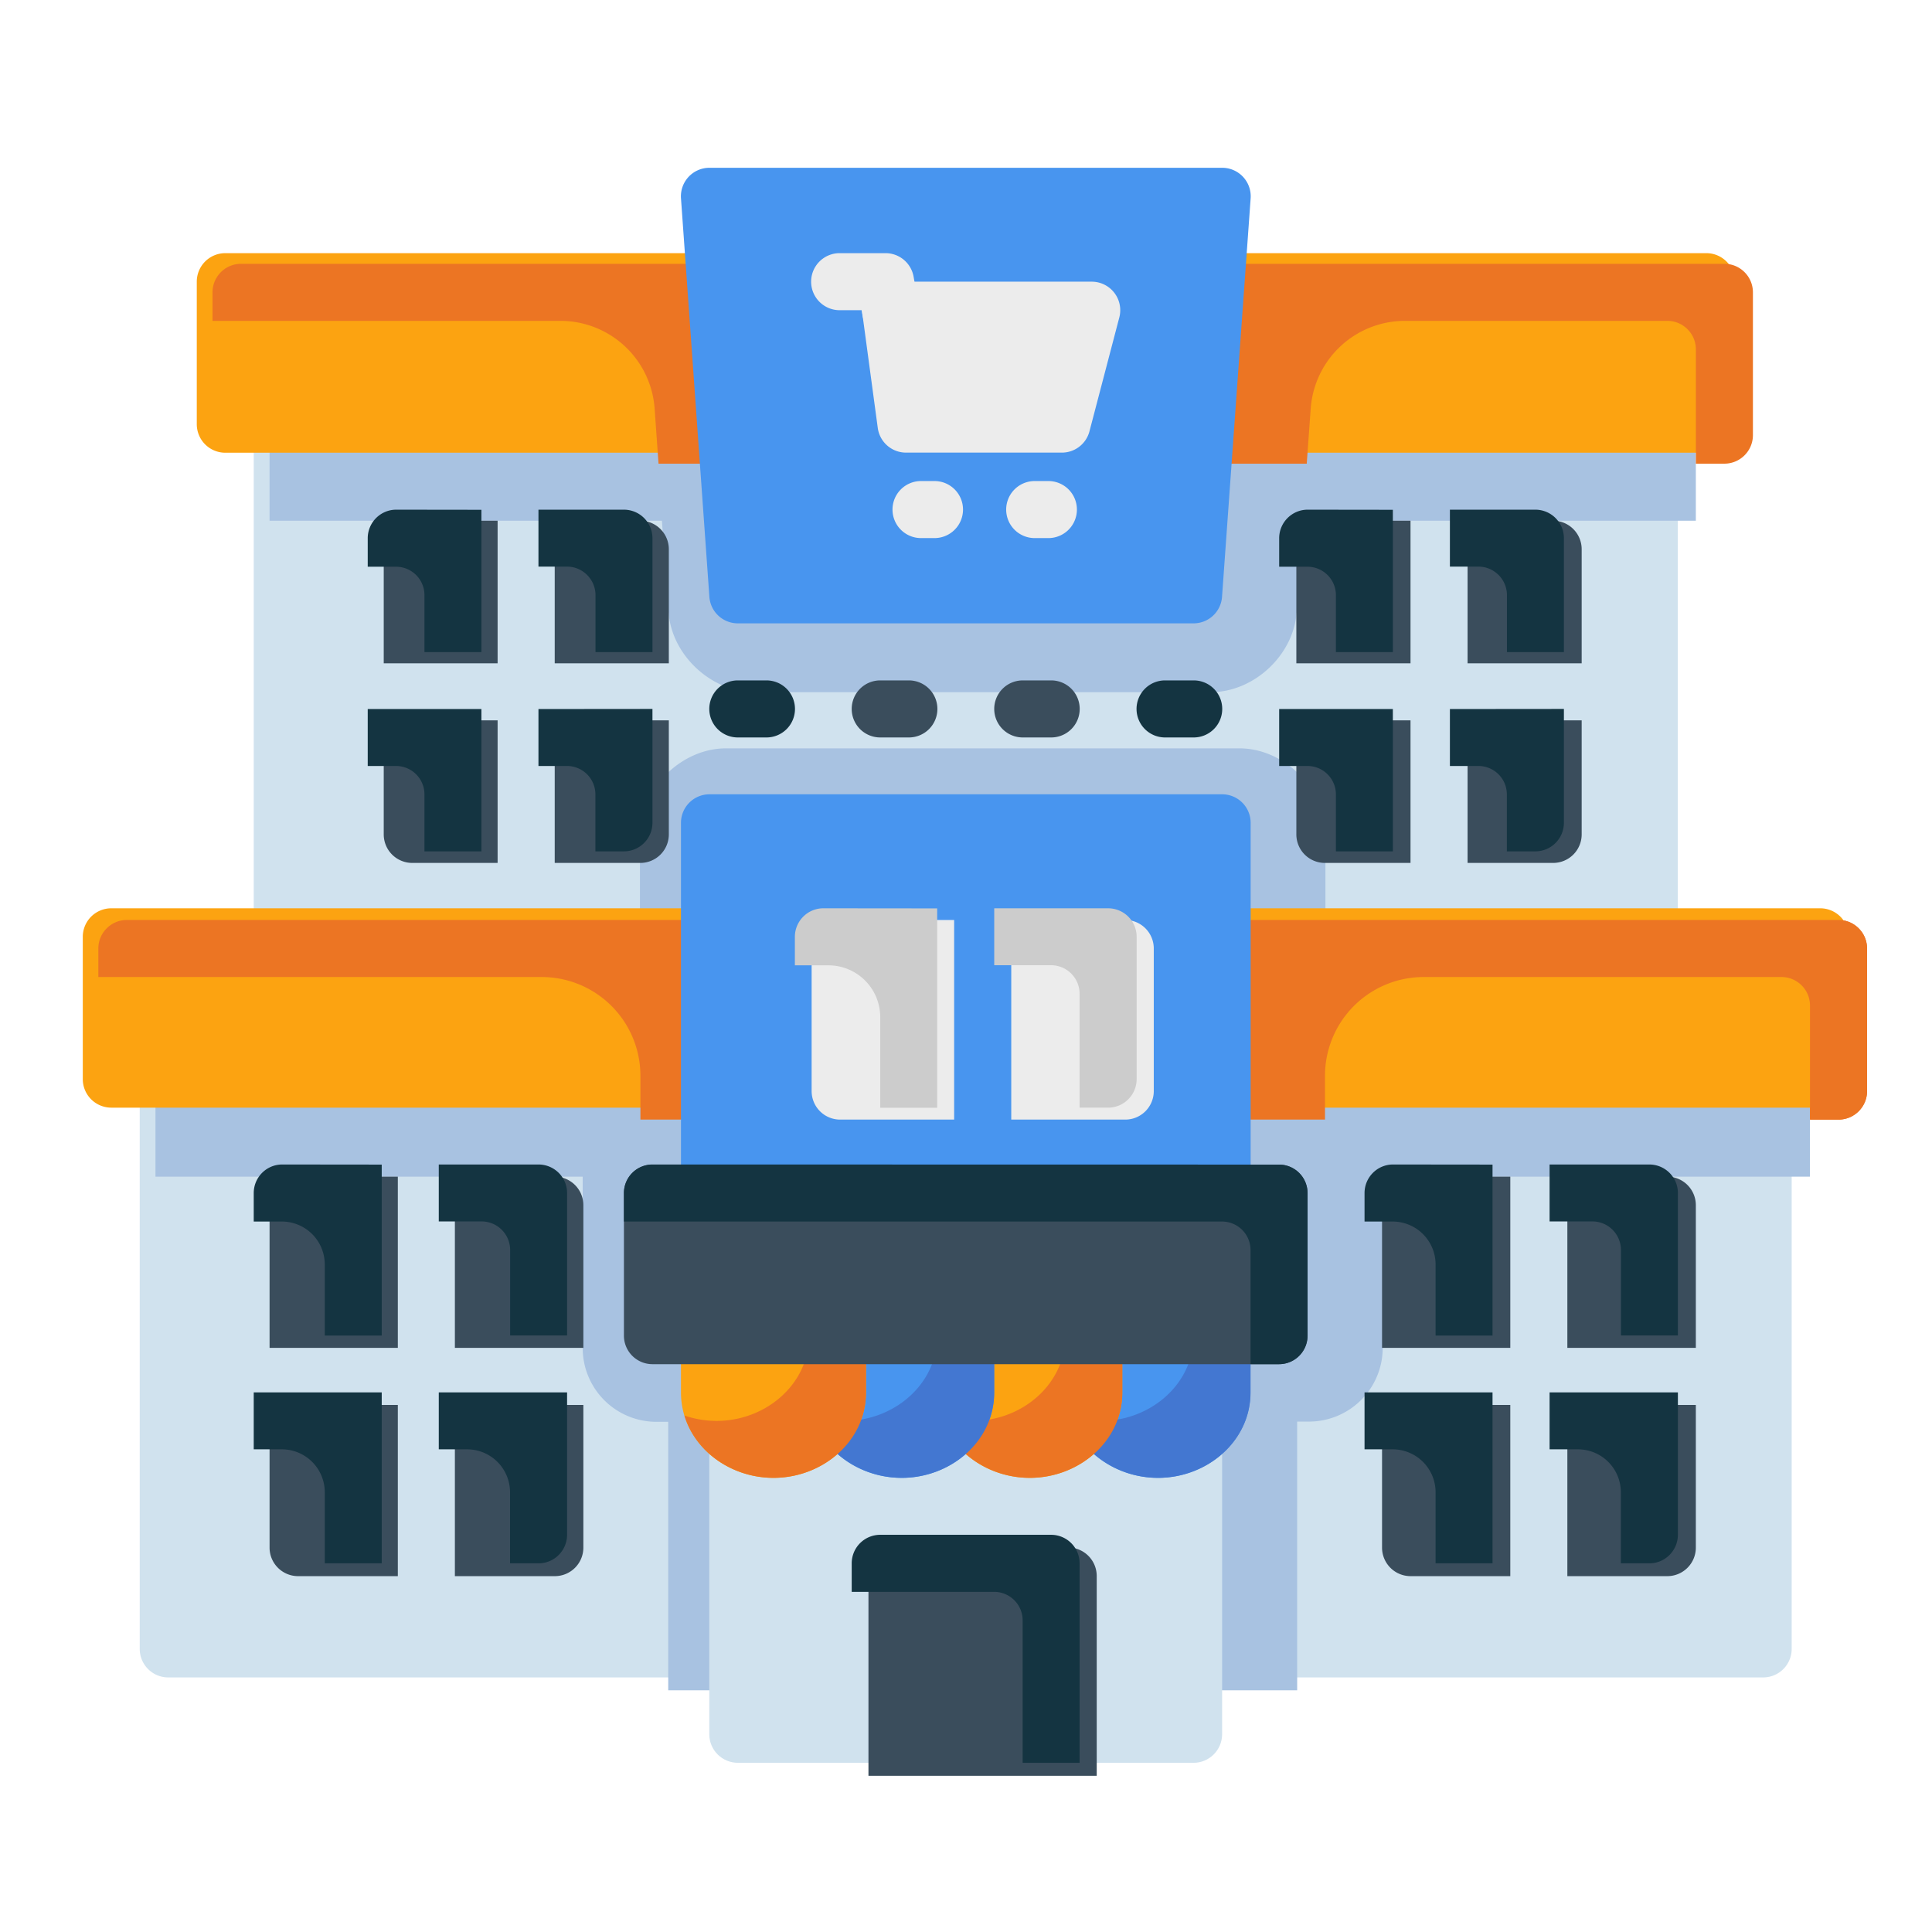 <?xml version="1.0" encoding="UTF-8" standalone="no"?>
<svg
   width="64pt"
   height="64pt"
   viewBox="0 0 22.578 22.578"
   version="1.1"
   id="svg831"
   inkscape:version="1.1.2 (1:1.1+202202050950+0a00cf5339)"
   sodipodi:docname="24 - Mall Building.svg"
   inkscape:export-filename="/media/taufikramadhan/Data/Tr Design Studio/Project Design/TR Creative Design/Icon Design/Project Hiring/Icon Icons/019 - Commerce And Shopping/5 - Send/24 - Mall Building.png"
   inkscape:export-xdpi="576"
   inkscape:export-ydpi="576"
   xmlns:inkscape="http://www.inkscape.org/namespaces/inkscape"
   xmlns:sodipodi="http://sodipodi.sourceforge.net/DTD/sodipodi-0.dtd"
   xmlns:xlink="http://www.w3.org/1999/xlink"
   xmlns="http://www.w3.org/2000/svg"
   xmlns:svg="http://www.w3.org/2000/svg"
   xmlns:rdf="http://www.w3.org/1999/02/22-rdf-syntax-ns#"
   xmlns:cc="http://creativecommons.org/ns#"
   xmlns:dc="http://purl.org/dc/elements/1.1/">
  <defs
     id="defs825">
    <pattern
       id="EMFhbasepattern"
       patternUnits="userSpaceOnUse"
       width="6"
       height="6"
       x="0"
       y="0" />
    <pattern
       id="EMFhbasepattern-9"
       patternUnits="userSpaceOnUse"
       width="6"
       height="6"
       x="0"
       y="0" />
    <pattern
       id="EMFhbasepattern-0"
       patternUnits="userSpaceOnUse"
       width="6"
       height="6"
       x="0"
       y="0" />
    <pattern
       id="EMFhbasepattern-7"
       patternUnits="userSpaceOnUse"
       width="6"
       height="6"
       x="0"
       y="0" />
    <pattern
       id="EMFhbasepattern-2"
       patternUnits="userSpaceOnUse"
       width="6"
       height="6"
       x="0"
       y="0" />
    <pattern
       id="EMFhbasepattern-98"
       patternUnits="userSpaceOnUse"
       width="6"
       height="6"
       x="0"
       y="0" />
    <pattern
       id="EMFhbasepattern-6"
       patternUnits="userSpaceOnUse"
       width="6"
       height="6"
       x="0"
       y="0" />
    <pattern
       id="EMFhbasepattern-01"
       patternUnits="userSpaceOnUse"
       width="6"
       height="6"
       x="0"
       y="0" />
    <pattern
       id="EMFhbasepattern-07"
       patternUnits="userSpaceOnUse"
       width="6"
       height="6"
       x="0"
       y="0" />
    <pattern
       id="EMFhbasepattern-8"
       patternUnits="userSpaceOnUse"
       width="6"
       height="6"
       x="0"
       y="0" />
    <pattern
       id="EMFhbasepattern-4"
       patternUnits="userSpaceOnUse"
       width="6"
       height="6"
       x="0"
       y="0" />
    <pattern
       id="EMFhbasepattern-40"
       patternUnits="userSpaceOnUse"
       width="6"
       height="6"
       x="0"
       y="0" />
    <pattern
       id="EMFhbasepattern-08"
       patternUnits="userSpaceOnUse"
       width="6"
       height="6"
       x="0"
       y="0" />
    <pattern
       id="EMFhbasepattern-04"
       patternUnits="userSpaceOnUse"
       width="6"
       height="6"
       x="0"
       y="0" />
    <pattern
       id="EMFhbasepattern-014"
       patternUnits="userSpaceOnUse"
       width="6"
       height="6"
       x="0"
       y="0" />
    <pattern
       id="EMFhbasepattern-27"
       patternUnits="userSpaceOnUse"
       width="6"
       height="6"
       x="0"
       y="0" />
    <pattern
       id="EMFhbasepattern-09"
       patternUnits="userSpaceOnUse"
       width="6"
       height="6"
       x="0"
       y="0" />
    <pattern
       id="EMFhbasepattern-5"
       patternUnits="userSpaceOnUse"
       width="6"
       height="6"
       x="0"
       y="0" />
    <pattern
       id="EMFhbasepattern-018"
       patternUnits="userSpaceOnUse"
       width="6"
       height="6"
       x="0"
       y="0" />
  </defs>
  <sodipodi:namedview
     id="base"
     pagecolor="#ffffff"
     bordercolor="#666666"
     borderopacity="1.0"
     inkscape:pageopacity="0.0"
     inkscape:pageshadow="2"
     inkscape:zoom="4.4249417"
     inkscape:cx="23.61613"
     inkscape:cy="47.910236"
     inkscape:document-units="pt"
     inkscape:current-layer="layer1"
     showgrid="false"
     units="pt"
     inkscape:window-width="1366"
     inkscape:window-height="705"
     inkscape:window-x="0"
     inkscape:window-y="31"
     inkscape:window-maximized="1"
     inkscape:pagecheckerboard="true"
     inkscape:showpageshadow="false"
     inkscape:object-paths="true"
     inkscape:snap-intersection-paths="true"
     inkscape:snap-smooth-nodes="true"
     inkscape:snap-midpoints="true"
     showguides="true"
     inkscape:snap-bbox="true"
     inkscape:bbox-nodes="true"
     inkscape:snap-nodes="false"
     inkscape:snap-global="true"
     inkscape:document-rotation="0">
    <inkscape:grid
       type="xygrid"
       id="grid1378" />
    <sodipodi:guide
       position="0.97,21.608"
       orientation="78,0"
       id="guide1380"
       inkscape:locked="false" />
    <sodipodi:guide
       position="0.97,0.97"
       orientation="0,78"
       id="guide1382"
       inkscape:locked="false" />
    <sodipodi:guide
       position="21.608,0.97"
       orientation="-78,0"
       id="guide1384"
       inkscape:locked="false" />
    <sodipodi:guide
       position="21.608,21.608"
       orientation="0,-78"
       id="guide1386"
       inkscape:locked="false" />
  </sodipodi:namedview>
  <g
     inkscape:label="Icon"
     inkscape:groupmode="layer"
     id="layer1"
     transform="translate(0,-274.422)">
    <g
       id="g416863"
       style="display:inline;stroke-width:0.795"
       transform="matrix(1.258,0,0,1.258,-114.483,-154.018)">
      <use
         x="0"
         y="0"
         xlink:href="#path159474"
         id="use161938"
         width="100%"
         height="100%"
         style="stroke-width:0.795" />
      <path
         style="color:#000000;fill:#d0e2ee;stroke-width:0.795;stroke-linecap:round;stroke-linejoin:round;stroke-miterlimit:1.5;-inkscape-stroke:none"
         d="m 93.625,344.248 a 0.265,0.265 0 0 0 -0.264,0.264 v 4.764 a 0.265,0.265 0 0 0 0.264,0.264 h 12.701 a 0.265,0.265 0 0 0 0.264,-0.264 v -4.764 a 0.265,0.265 0 0 0 -0.264,-0.264 z"
         id="path836995" />
      <path
         id="path377463"
         style="color:#000000;fill:#a8c2e1;fill-opacity:1;stroke-width:3.004;stroke-linecap:round;stroke-linejoin:round;stroke-miterlimit:1.5;-inkscape-stroke:none"
         d="m 353.857,242.576 a 1,1 0 0 0 -0.996,0.996 v 3.004 h 49.998 v -3.004 a 1,1 0 0 0 -0.996,-0.996 z"
         transform="matrix(0.265,0,0,0.265,0,280.067)" />
      <path
         id="path290688"
         style="fill:#a8c2e1;fill-opacity:1;stroke-width:3.004;stroke-linecap:round;stroke-linejoin:round;stroke-miterlimit:1.5"
         d="m 366.33,242.576 0.514,7.211 a 2.018,2.018 0 0 0 0.006,0.016 c 0.117,1.504 1.518,2.794 3.027,2.783 h 15.982 c 1.501,-8.3e-4 2.888,-1.286 3.004,-2.783 a 2.018,2.018 0 0 0 0.008,-0.008 l 0.518,-7.219 z m 2.521,11.98 c -1.58,0.004 -3.012,1.445 -3.006,3.025 v 4.99 h 24.029 v -4.99 c 0.008,-1.58 -1.424,-3.02 -3.004,-3.025 a 2.018,2.018 0 0 0 -0.008,0 h -18.006 a 2.018,2.018 0 0 0 -0.006,0 z"
         transform="matrix(0.265,0,0,0.265,0,280.067)" />
      <path
         style="color:#000000;fill:#d0e2ee;fill-opacity:1;stroke-width:0.795;stroke-linecap:round;stroke-linejoin:round;stroke-miterlimit:1.5;-inkscape-stroke:none"
         d="m 92.566,350.332 a 0.265,0.265 0 0 0 -0.264,0.266 v 5.291 a 0.265,0.265 0 0 0 0.264,0.266 h 7.408 7.408 a 0.265,0.265 0 0 0 0.266,-0.266 v -5.291 a 0.265,0.265 0 0 0 -0.266,-0.266 z"
         id="path837001" />
      <path
         id="path375680"
         style="color:#000000;fill:#a8c2e1;fill-opacity:1;stroke-width:3.004;stroke-linecap:round;stroke-linejoin:round;stroke-miterlimit:1.5;-inkscape-stroke:none"
         d="m 349.857,265.57 a 1,1 0 0 0 -0.996,1.004 v 2.996 h 57.998 v -2.996 a 1,1 0 0 0 -1.004,-1.004 z"
         transform="matrix(0.265,0,0,0.265,0,280.067)" />
      <path
         id="path278284"
         style="fill:#a8c2e1;fill-opacity:1;stroke-width:3.004;stroke-linecap:round;stroke-linejoin:round;stroke-miterlimit:1.5"
         d="m 363.838,267.57 v 8.01 a 2.584,2.584 45 0 0 2.584,2.584 h 0.414 v 9.412 h 11.021 11.027 v -9.42 h 0.414 a 2.584,2.584 135 0 0 2.584,-2.584 v -8.002 z"
         transform="matrix(0.265,0,0,0.265,0,280.067)"
         sodipodi:nodetypes="cccccccccc" />
      <path
         style="color:#000000;fill:#fca311;fill-opacity:1;stroke-width:0.795;stroke-linecap:round;stroke-linejoin:round;stroke-miterlimit:1.5;-inkscape-stroke:none"
         d="m 92.037,349.01 a 0.265,0.265 0 0 0 -0.264,0.266 v 1.322 a 0.265,0.265 0 0 0 0.264,0.264 h 15.875 a 0.265,0.265 0 0 0 0.266,-0.264 v -1.322 a 0.265,0.265 0 0 0 -0.266,-0.266 z"
         id="path837007" />
      <path
         id="path159474"
         style="color:#000000;fill:#ec7523;fill-opacity:1;stroke-width:3.004;stroke-linecap:round;stroke-linejoin:round;stroke-miterlimit:1.5;-inkscape-stroke:none"
         d="m 347.857,260.572 c -0.553,10e-4 -1,0.451 -0.998,1.004 v 0.996 h 15.541 a 3.461,3.461 45 0 1 3.461,3.461 v 1.537 h 17.998 6 v -1.537 a 3.461,3.461 135 0 1 3.461,-3.461 h 12.537 c 0.555,-0.002 1.006,0.449 1.004,1.004 v 3.994 h 0.996 c 0.552,0.002 1.002,-0.444 1.004,-0.996 v -4.998 c 0.002,-0.555 -0.449,-1.006 -1.004,-1.004 z"
         transform="matrix(0.265,0,0,0.265,0,280.067)"
         sodipodi:nodetypes="cccccccccccccccc" />
      <path
         style="color:#000000;fill:#d0e2ee;stroke-width:0.795;stroke-linecap:round;stroke-linejoin:round;stroke-miterlimit:1.5;-inkscape-stroke:none"
         d="m 97.859,353.244 c -0.146,-5.6e-4 -0.265,0.117 -0.266,0.264 v 3.176 c 5.13e-4,0.146 0.119,0.264 0.266,0.264 h 4.232 c 0.146,5.6e-4 0.265,-0.118 0.266,-0.264 v -3.176 c -5.2e-4,-0.146 -0.119,-0.264 -0.266,-0.264 z"
         id="path837013"
         sodipodi:nodetypes="ccccccccc" />
      <path
         id="path837019"
         style="color:#000000;fill:#3a4d5c;stroke-width:3.004;stroke-linecap:round;stroke-linejoin:round;stroke-miterlimit:1.5;-inkscape-stroke:none"
         d="m 392.857,269.57 a 1,1 0 0 0 -0.998,1.004 v 4.998 h 4.496 v -6.002 z m 5.498,0 v 6.002 h 4.504 v -4.998 a 1,1 0 0 0 -0.996,-1.004 z m -6.496,8.002 v 4.998 a 1,1 0 0 0 0.998,1.004 h 3.498 v -6.002 z m 6.496,0 v 6.002 h 3.508 a 1,1 0 0 0 0.996,-1.004 v -4.998 z"
         transform="matrix(0.265,0,0,0.265,0,280.067)" />
      <path
         style="color:#000000;fill:#4895ef;fill-opacity:1;stroke-width:0.795;stroke-linecap:round;stroke-linejoin:round;stroke-miterlimit:1.5;-inkscape-stroke:none"
         d="m 97.594,347.951 a 0.265,0.265 0 0 0 -0.264,0.266 v 3.439 a 0.265,0.265 0 0 0 0.264,0.264 h 4.764 a 0.265,0.265 0 0 0 0.264,-0.264 v -3.439 a 0.265,0.265 0 0 0 -0.264,-0.266 z"
         id="path837025" />
      <path
         id="path837035"
         style="color:#000000;fill:#3a4d5c;stroke-width:3.004;stroke-linecap:round;stroke-linejoin:round;stroke-miterlimit:1.5;-inkscape-stroke:none"
         d="m 374.859,282.57 a 1,1 0 0 0 -1.004,1.004 v 6.998 h 8.002 v -6.998 a 1,1 0 0 0 -0.996,-1.004 z"
         transform="matrix(0.265,0,0,0.265,0,280.067)" />
      <path
         id="path837041"
         style="color:#000000;fill:#3a4d5c;stroke-width:3.004;stroke-linecap:round;stroke-linejoin:round;stroke-miterlimit:1.5;-inkscape-stroke:none"
         d="m 389.859,246.576 a 1,1 0 0 0 -1.004,0.996 v 4.002 h 4.002 v -4.998 z m 4.998,0 v 4.998 h 4 v -4.002 a 1,1 0 0 0 -0.996,-0.996 z m -6.002,6.998 v 4.002 a 1,1 0 0 0 1.004,0.996 h 2.998 v -4.998 z m 6.002,0 v 4.998 h 3.004 a 1,1 0 0 0 0.996,-0.996 v -4.002 z"
         transform="matrix(0.265,0,0,0.265,0,280.067)" />
      <path
         style="color:#000000;fill:#4895ef;fill-opacity:1;stroke-width:0.795;stroke-linecap:round;stroke-linejoin:round;stroke-miterlimit:1.5;-inkscape-stroke:none"
         d="m 101.166,352.715 a 0.265,0.265 0 0 0 -0.266,0.264 v 0.529 c 0,0.453 0.405,0.793 0.861,0.793 0.456,0 0.859,-0.34 0.859,-0.793 v -0.529 a 0.265,0.265 0 0 0 -0.264,-0.264 z"
         id="path837051" />
      <path
         style="color:#000000;fill:#fca311;fill-opacity:1;stroke-width:0.795;stroke-linecap:round;stroke-linejoin:round;stroke-miterlimit:1.5;-inkscape-stroke:none"
         d="m 99.975,352.715 a 0.265,0.265 0 0 0 -0.264,0.264 v 0.529 c 0,0.453 0.403,0.793 0.859,0.793 0.456,0 0.859,-0.34 0.859,-0.793 v -0.529 a 0.265,0.265 0 0 0 -0.264,-0.264 z"
         id="path837057" />
      <path
         style="color:#000000;fill:#4895ef;fill-opacity:1;stroke-width:0.795;stroke-linecap:round;stroke-linejoin:round;stroke-miterlimit:1.5;-inkscape-stroke:none"
         d="m 98.785,352.715 a 0.265,0.265 0 0 0 -0.266,0.264 v 0.529 c 0,0.453 0.405,0.793 0.861,0.793 0.456,0 0.859,-0.34 0.859,-0.793 v -0.529 a 0.265,0.265 0 0 0 -0.266,-0.264 z"
         id="path837063" />
      <path
         style="color:#000000;fill:#fca311;fill-opacity:1;stroke-width:0.795;stroke-linecap:round;stroke-linejoin:round;stroke-miterlimit:1.5;-inkscape-stroke:none"
         d="m 97.594,352.715 a 0.265,0.265 0 0 0 -0.264,0.264 v 0.529 c 0,0.453 0.403,0.793 0.859,0.793 0.456,0 0.859,-0.34 0.859,-0.793 v -0.529 a 0.265,0.265 0 0 0 -0.264,-0.264 z"
         id="path837069" />
      <path
         id="path837075"
         style="color:#000000;fill:#ececec;fill-opacity:1;stroke-width:3.004;stroke-linecap:round;stroke-linejoin:round;stroke-miterlimit:1.5;-inkscape-stroke:none"
         d="m 372.859,260.572 a 1,1 0 0 0 -0.996,1.004 v 4.998 a 1,1 0 0 0 0.996,0.996 h 4 v -6.998 z m 6.002,0 v 6.998 h 4 a 1,1 0 0 0 0.996,-0.996 v -4.998 a 1,1 0 0 0 -0.996,-1.004 z"
         transform="matrix(0.265,0,0,0.265,0,280.067)" />
      <path
         id="path837081"
         style="color:#000000;fill:#3a4d5c;stroke-width:3.004;stroke-linecap:round;stroke-linejoin:round;stroke-miterlimit:1.5;-inkscape-stroke:none"
         d="m 353.857,269.57 a 1,1 0 0 0 -0.996,1.004 v 4.998 h 4.496 v -6.002 z m 5.5,0 v 6.002 h 4.504 v -4.998 a 1,1 0 0 0 -1.004,-1.004 z m -6.496,8.002 v 4.998 a 1,1 0 0 0 0.996,1.004 h 3.5 v -6.002 z m 6.496,0 v 6.002 h 3.5 a 1,1 0 0 0 1.004,-1.004 v -4.998 z"
         transform="matrix(0.265,0,0,0.265,0,280.067)" />
      <path
         id="path837087"
         style="color:#000000;fill:#3a4d5c;stroke-width:3.004;stroke-linecap:round;stroke-linejoin:round;stroke-miterlimit:1.5;-inkscape-stroke:none"
         d="m 357.859,246.576 a 1,1 0 0 0 -0.996,0.996 v 4.002 h 3.992 v -4.998 z m 4.998,0 v 4.998 h 4 v -4.002 a 1,1 0 0 0 -0.996,-0.996 z m -5.994,6.998 v 4.002 a 1,1 0 0 0 0.996,0.996 h 2.996 v -4.998 z m 5.994,0 v 4.998 h 3.004 a 1,1 0 0 0 0.996,-0.996 v -4.002 z"
         transform="matrix(0.265,0,0,0.265,0,280.067)" />
      <path
         style="color:#000000;fill:#143441;fill-opacity:1;stroke-width:0.795;stroke-linecap:round;stroke-linejoin:round;stroke-miterlimit:1.5;-inkscape-stroke:none"
         d="m 101.828,346.893 a 0.265,0.265 0 0 0 -0.266,0.266 0.265,0.265 0 0 0 0.266,0.264 h 0.264 a 0.265,0.265 0 0 0 0.266,-0.264 0.265,0.265 0 0 0 -0.266,-0.266 z"
         id="path361348" />
      <path
         style="color:#000000;fill:#3a4d5c;fill-opacity:1;stroke-width:0.795;stroke-linecap:round;stroke-linejoin:round;stroke-miterlimit:1.5;-inkscape-stroke:none"
         d="m 100.504,346.893 a 0.265,0.265 0 0 0 -0.264,0.266 0.265,0.265 0 0 0 0.264,0.264 h 0.266 a 0.265,0.265 0 0 0 0.264,-0.264 0.265,0.265 0 0 0 -0.264,-0.266 z"
         id="path361346" />
      <path
         style="color:#000000;fill:#3a4d5c;fill-opacity:1;stroke-width:0.795;stroke-linecap:round;stroke-linejoin:round;stroke-miterlimit:1.5;-inkscape-stroke:none"
         d="m 99.182,346.893 a 0.265,0.265 0 0 0 -0.266,0.266 0.265,0.265 0 0 0 0.266,0.264 h 0.264 a 0.265,0.265 0 0 0 0.266,-0.264 0.265,0.265 0 0 0 -0.266,-0.266 z"
         id="path361344" />
      <path
         style="color:#000000;fill:#143441;fill-opacity:1;stroke-width:0.795;stroke-linecap:round;stroke-linejoin:round;stroke-miterlimit:1.5;-inkscape-stroke:none"
         d="m 97.859,346.893 a 0.265,0.265 0 0 0 -0.266,0.266 0.265,0.265 0 0 0 0.266,0.264 h 0.264 a 0.265,0.265 0 0 0 0.266,-0.264 0.265,0.265 0 0 0 -0.266,-0.266 z"
         id="path356538" />
      <path
         style="color:#000000;fill:#fca311;fill-opacity:1;stroke-width:0.795;stroke-linecap:round;stroke-linejoin:round;stroke-miterlimit:1.5;-inkscape-stroke:none"
         d="m 93.096,342.924 a 0.265,0.265 0 0 0 -0.264,0.266 v 1.322 a 0.265,0.265 0 0 0 0.264,0.266 h 13.758 a 0.265,0.265 0 0 0 0.266,-0.266 v -1.322 a 0.265,0.265 0 0 0 -0.266,-0.266 z"
         id="path837129" />
      <path
         id="path148911"
         style="color:#000000;fill:#ec7523;fill-opacity:1;stroke-width:3.004;stroke-linecap:round;stroke-linejoin:round;stroke-miterlimit:1.5;-inkscape-stroke:none"
         d="m 351.857,237.57 c -0.552,0.002 -0.998,0.452 -0.996,1.004 v 0.996 h 12.196 a 3.31,3.31 42.969 0 1 3.302,3.076 l 0.137,1.93 h 22.723 l 0.139,-1.93 a 3.313,3.313 137.053 0 1 3.304,-3.076 h 9.194 c 0.555,-0.002 1.006,0.449 1.004,1.004 v 4.002 h 0.996 c 0.555,0.002 1.006,-0.449 1.004,-1.004 v -4.998 c 0.002,-0.555 -0.449,-1.006 -1.004,-1.004 z"
         transform="matrix(0.265,0,0,0.265,0,280.067)"
         sodipodi:nodetypes="ccccccccccccccc" />
      <path
         id="path365508"
         style="color:#000000;fill:#4377d1;fill-opacity:1;stroke-width:0.795;stroke-linecap:round;stroke-linejoin:round;stroke-miterlimit:1.5;-inkscape-stroke:none"
         d="m 102.092,352.715 v 0.264 c 0,0.453 -0.403,0.793 -0.859,0.793 -0.104,0 -0.205,-0.018 -0.299,-0.05 0.103,0.342 0.447,0.579 0.828,0.579 0.456,0 0.859,-0.34 0.859,-0.793 v -0.529 a 0.265,0.265 0 0 0 -0.264,-0.264 z" />
      <path
         id="path365510"
         style="color:#000000;fill:#ec7523;fill-opacity:1;stroke-width:0.795;stroke-linecap:round;stroke-linejoin:round;stroke-miterlimit:1.5;-inkscape-stroke:none"
         d="m 100.901,352.715 v 0.264 c 0,0.453 -0.403,0.793 -0.859,0.793 -0.104,0 -0.205,-0.018 -0.299,-0.05 0.103,0.342 0.447,0.579 0.828,0.579 0.456,0 0.859,-0.34 0.859,-0.793 v -0.529 a 0.265,0.265 0 0 0 -0.264,-0.264 z" />
      <path
         id="path361922"
         style="color:#000000;fill:#4377d1;fill-opacity:1;stroke-width:0.795;stroke-linecap:round;stroke-linejoin:round;stroke-miterlimit:1.5;-inkscape-stroke:none"
         d="m 99.711,352.715 v 0.264 c 0,0.453 -0.403,0.793 -0.859,0.793 -0.104,0 -0.205,-0.018 -0.299,-0.05 0.103,0.342 0.447,0.579 0.828,0.579 0.456,0 0.859,-0.34 0.859,-0.793 v -0.529 a 0.265,0.265 0 0 0 -0.264,-0.264 z" />
      <path
         id="path359261"
         style="color:#000000;fill:#ec7523;fill-opacity:1;stroke-width:0.795;stroke-linecap:round;stroke-linejoin:round;stroke-miterlimit:1.5;-inkscape-stroke:none"
         d="m 98.52,352.715 v 0.264 c 0,0.453 -0.403,0.793 -0.859,0.793 -0.104,0 -0.205,-0.018 -0.299,-0.05 0.103,0.342 0.447,0.579 0.828,0.579 0.456,0 0.859,-0.34 0.859,-0.793 v -0.529 a 0.265,0.265 0 0 0 -0.264,-0.264 z" />
      <path
         style="color:#000000;fill:#3a4d5c;stroke-width:0.795;stroke-linecap:round;stroke-linejoin:round;stroke-miterlimit:1.5;-inkscape-stroke:none"
         d="m 97.064,351.391 a 0.265,0.265 0 0 0 -0.264,0.266 v 1.322 a 0.265,0.265 0 0 0 0.264,0.266 h 5.82 a 0.265,0.265 0 0 0 0.266,-0.266 v -1.322 a 0.265,0.265 0 0 0 -0.266,-0.266 z"
         id="path837135" />
      <path
         style="color:#000000;fill:#4895ef;fill-opacity:1;stroke-width:0.795;stroke-linecap:round;stroke-linejoin:round;stroke-miterlimit:1.5;-inkscape-stroke:none"
         d="m 97.594,342.131 a 0.265,0.265 0 0 0 -0.264,0.283 l 0.264,3.705 a 0.265,0.265 0 0 0 0.266,0.244 h 4.232 a 0.265,0.265 0 0 0 0.264,-0.244 l 0.266,-3.705 a 0.265,0.265 0 0 0 -0.264,-0.283 z"
         id="path837149" />
      <path
         style="color:#000000;clip-rule:evenodd;fill:#ececec;fill-opacity:1;fill-rule:evenodd;stroke-width:0.795;stroke-linecap:round;stroke-linejoin:round;stroke-miterlimit:1.5;-inkscape-stroke:none"
         d="m 99.277,343.189 a 0.265,0.265 0 0 0 -0.262,0.299 l 0.143,1.059 a 0.265,0.265 0 0 0 0.262,0.23 h 1.449 a 0.265,0.265 0 0 0 0.256,-0.199 l 0.277,-1.057 a 0.265,0.265 0 0 0 -0.256,-0.332 z"
         id="path837155" />
      <path
         style="color:#000000;clip-rule:evenodd;fill:#ececec;fill-opacity:1;fill-rule:evenodd;stroke-width:0.795;stroke-linecap:round;stroke-linejoin:round;stroke-miterlimit:1.5;-inkscape-stroke:none"
         d="m 98.805,342.924 a 0.265,0.265 0 0 0 -0.266,0.266 0.265,0.265 0 0 0 0.266,0.264 h 0.203 l 0.008,0.047 a 0.265,0.265 0 0 0 0.307,0.215 0.265,0.265 0 0 0 0.215,-0.307 l -0.047,-0.266 a 0.265,0.265 0 0 0 -0.26,-0.219 z"
         id="path837161" />
      <path
         style="color:#000000;clip-rule:evenodd;fill:#ececec;fill-opacity:1;fill-rule:evenodd;stroke-width:0.795;stroke-linecap:round;stroke-linejoin:round;stroke-miterlimit:1.5;-inkscape-stroke:none"
         d="m 99.559,345.041 a 0.265,0.265 0 0 0 -0.264,0.266 0.265,0.265 0 0 0 0.264,0.264 h 0.127 a 0.265,0.265 0 0 0 0.264,-0.264 0.265,0.265 0 0 0 -0.264,-0.266 z"
         id="path61560-9" />
      <path
         style="color:#000000;clip-rule:evenodd;fill:#ececec;fill-opacity:1;fill-rule:evenodd;stroke-width:0.795;stroke-linecap:round;stroke-linejoin:round;stroke-miterlimit:1.5;-inkscape-stroke:none"
         d="m 100.617,345.041 a 0.265,0.265 0 0 0 -0.266,0.266 0.265,0.265 0 0 0 0.266,0.264 h 0.127 a 0.265,0.265 0 0 0 0.264,-0.264 0.265,0.265 0 0 0 -0.264,-0.266 z"
         id="path362542" />
      <path
         id="path133813"
         style="color:#000000;fill:#143441;fill-opacity:1;stroke-width:0.795;stroke-linecap:round;stroke-linejoin:round;stroke-miterlimit:1.5;-inkscape-stroke:none"
         d="m 94.684,345.307 c -0.145,5.8e-4 -0.263,0.118 -0.264,0.264 v 0.266 h 0.263 a 0.264,0.264 0 0 1 0.264,0.264 v 0.529 h 0.529 v -1.322 z m 1.322,0 v 0.529 h 0.266 c 0.145,5.8e-4 0.263,0.118 0.264,0.264 v 0.53 h 0.529 v -1.059 c -5.8e-4,-0.145 -0.118,-0.263 -0.264,-0.264 z m -1.586,1.852 v 0.529 h 0.263 a 0.264,0.264 0 0 1 0.264,0.264 v 0.529 h 0.529 v -1.322 z m 1.586,0 v 0.529 h 0.265 a 0.264,0.264 0 0 1 0.264,0.264 v 0.529 h 0.266 c 0.145,-5.8e-4 0.263,-0.118 0.264,-0.264 v -1.059 z" />
      <path
         id="path139213"
         style="color:#000000;fill:#143441;fill-opacity:1;stroke-width:0.795;stroke-linecap:round;stroke-linejoin:round;stroke-miterlimit:1.5;-inkscape-stroke:none"
         d="m 103.151,345.307 c -0.145,5.8e-4 -0.263,0.118 -0.264,0.264 v 0.266 h 0.263 a 0.264,0.264 0 0 1 0.264,0.264 v 0.529 h 0.529 v -1.322 z m 1.322,0 v 0.529 h 0.266 c 0.145,5.8e-4 0.263,0.118 0.264,0.264 v 0.53 h 0.529 v -1.059 c -5.8e-4,-0.145 -0.118,-0.263 -0.264,-0.264 z m -1.586,1.852 v 0.529 h 0.263 a 0.264,0.264 0 0 1 0.264,0.264 v 0.529 h 0.529 v -1.322 z m 1.586,0 v 0.529 h 0.265 a 0.264,0.264 0 0 1 0.264,0.264 v 0.529 h 0.266 c 0.145,-5.8e-4 0.263,-0.118 0.264,-0.264 v -1.059 z" />
      <path
         id="path163726"
         style="color:#000000;fill:#143441;fill-opacity:1;stroke-width:0.795;stroke-linecap:round;stroke-linejoin:round;stroke-miterlimit:1.5;-inkscape-stroke:none"
         d="m 93.625,351.39 c -0.146,5.9e-4 -0.264,0.119 -0.264,0.266 v 0.264 h 0.261 a 0.399,0.399 0 0 1 0.399,0.399 v 0.66 h 0.529 v -1.588 z m 1.455,0 v 0.529 h 0.397 c 0.147,-5.6e-4 0.266,0.119 0.266,0.266 v 0.793 h 0.529 v -1.322 c 5.61e-4,-0.147 -0.119,-0.266 -0.266,-0.266 z m -1.719,2.117 v 0.529 h 0.261 a 0.399,0.399 0 0 1 0.399,0.399 v 0.66 h 0.529 v -1.588 z m 1.719,0 v 0.529 h 0.263 a 0.399,0.399 0 0 1 0.399,0.399 v 0.66 h 0.264 c 0.147,5.6e-4 0.266,-0.119 0.266,-0.266 v -1.322 z" />
      <path
         id="path171970"
         style="color:#000000;fill:#143441;fill-opacity:1;stroke-width:0.795;stroke-linecap:round;stroke-linejoin:round;stroke-miterlimit:1.5;-inkscape-stroke:none"
         d="m 103.944,351.39 c -0.146,5.9e-4 -0.264,0.119 -0.264,0.266 v 0.264 h 0.261 a 0.399,0.399 0 0 1 0.399,0.399 v 0.66 h 0.529 v -1.588 z m 1.455,0 v 0.529 h 0.397 c 0.147,-5.6e-4 0.266,0.119 0.266,0.266 v 0.793 h 0.529 v -1.322 c 5.6e-4,-0.147 -0.119,-0.266 -0.266,-0.266 z m -1.719,2.117 v 0.529 h 0.261 a 0.399,0.399 0 0 1 0.399,0.399 v 0.66 h 0.529 v -1.588 z m 1.719,0 v 0.529 h 0.263 a 0.399,0.399 0 0 1 0.399,0.399 v 0.66 h 0.264 c 0.147,5.6e-4 0.266,-0.119 0.266,-0.266 v -1.322 z" />
      <path
         id="path175644"
         style="color:#000000;fill:#cccccc;fill-opacity:1;stroke-width:0.795;stroke-linecap:round;stroke-linejoin:round;stroke-miterlimit:1.5;-inkscape-stroke:none"
         d="m 98.652,349.01 c -0.146,5.8e-4 -0.264,0.119 -0.264,0.266 v 0.264 h 0.312 a 0.481,0.481 0 0 1 0.481,0.481 v 0.842 h 0.529 v -1.852 z m 1.588,0 v 0.529 h 0.529 c 0.146,5.8e-4 0.264,0.119 0.264,0.266 v 1.057 h 0.266 c 0.145,-5.9e-4 0.263,-0.118 0.264,-0.264 v -1.322 c 5.5e-4,-0.146 -0.117,-0.265 -0.264,-0.266 z" />
      <path
         id="path318881"
         style="color:#000000;fill:#143441;fill-opacity:1;stroke-width:0.795;stroke-linecap:round;stroke-linejoin:round;stroke-miterlimit:1.5;-inkscape-stroke:none"
         d="m 97.064,351.39 a 0.265,0.265 0 0 0 -0.264,0.266 v 0.264 h 5.555 a 0.265,0.265 0 0 1 0.266,0.266 v 1.059 h 0.264 a 0.265,0.265 0 0 0 0.266,-0.266 v -1.322 a 0.265,0.265 0 0 0 -0.266,-0.266 z" />
      <path
         id="path367204"
         style="color:#000000;fill:#143441;fill-opacity:1;stroke-width:0.795;stroke-linecap:round;stroke-linejoin:round;stroke-miterlimit:1.5;-inkscape-stroke:none"
         d="m 99.182,354.83 a 0.265,0.265 0 0 0 -0.266,0.266 v 0.264 h 1.324 a 0.265,0.265 0 0 1 0.264,0.266 v 1.322 h 0.529 v -1.852 a 0.265,0.265 0 0 0 -0.264,-0.266 z" />
    </g>
  </g>
</svg>
